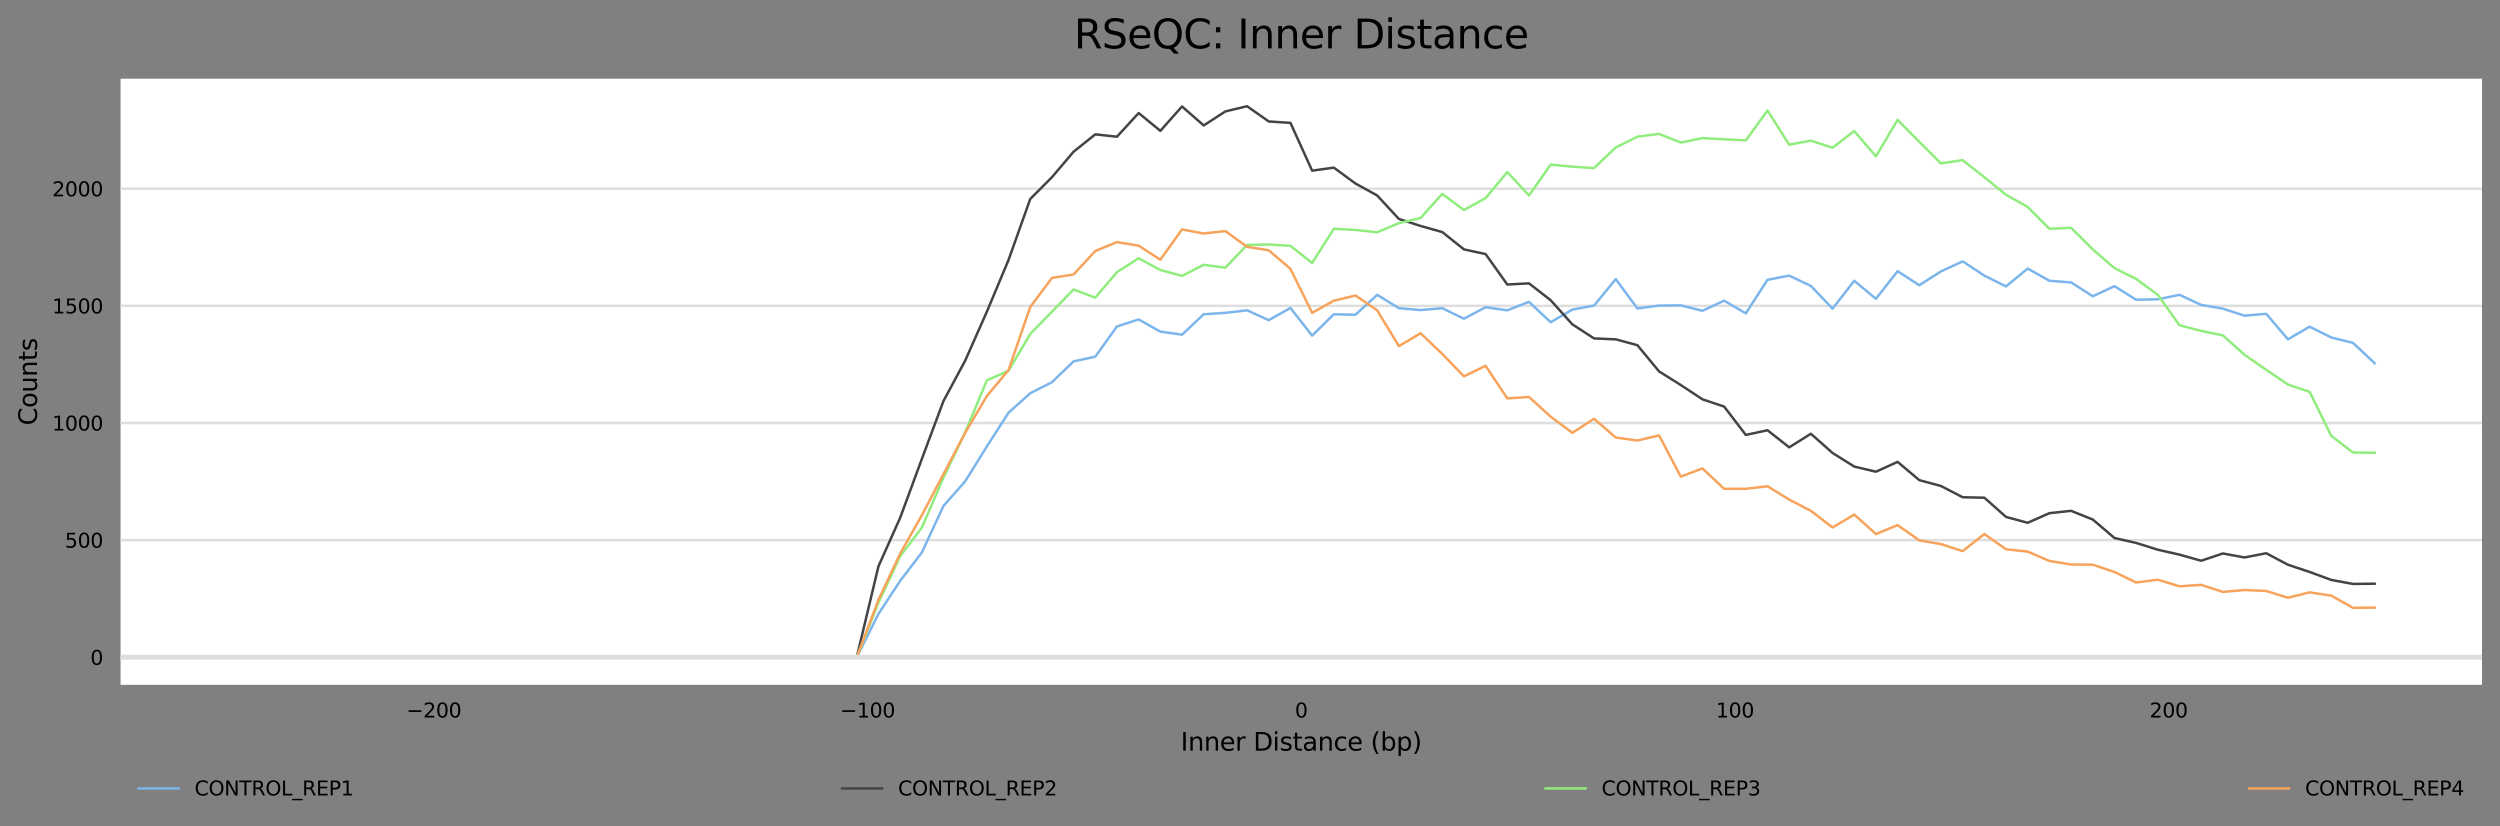 <?xml version="1.0" encoding="utf-8" standalone="no"?>
<!DOCTYPE svg PUBLIC "-//W3C//DTD SVG 1.1//EN"
  "http://www.w3.org/Graphics/SVG/1.1/DTD/svg11.dtd">
<svg xmlns:xlink="http://www.w3.org/1999/xlink" width="1000.238pt" height="330.542pt" viewBox="0 0 1000.238 330.542" xmlns="http://www.w3.org/2000/svg" version="1.1">
 <rect x="0" y="0" width="1000.238" height="330.542" fill="#808080" stroke="none"/>
 <defs>
  <style type="text/css">*{stroke-linejoin: round; stroke-linecap: butt}</style>
 </defs>
 <g id="figure_1">
  <g id="axes_1">
   <g id="patch_1">
    <path d="M 48.238 273.99 
L 993.038 273.99 
L 993.038 31.483 
L 48.238 31.483 
z
" style="fill: #ffffff"/>
   </g>
   <g id="matplotlib.axis_1">
    <g id="xtick_1">
     <g id="text_1">
      <!-- −200 -->
      <g transform="translate(162.617 287.069) scale(0.08 -0.08)">
       <defs>
        <path id="DejaVuSans-2212" d="M 678 2272 
L 4684 2272 
L 4684 1741 
L 678 1741 
L 678 2272 
z
" transform="scale(0.016)"/>
        <path id="DejaVuSans-32" d="M 1228 531 
L 3431 531 
L 3431 0 
L 469 0 
L 469 531 
Q 828 903 1448 1529 
Q 2069 2156 2228 2338 
Q 2531 2678 2651 2914 
Q 2772 3150 2772 3378 
Q 2772 3750 2511 3984 
Q 2250 4219 1831 4219 
Q 1534 4219 1204 4116 
Q 875 4013 500 3803 
L 500 4441 
Q 881 4594 1212 4672 
Q 1544 4750 1819 4750 
Q 2544 4750 2975 4387 
Q 3406 4025 3406 3419 
Q 3406 3131 3298 2873 
Q 3191 2616 2906 2266 
Q 2828 2175 2409 1742 
Q 1991 1309 1228 531 
z
" transform="scale(0.016)"/>
        <path id="DejaVuSans-30" d="M 2034 4250 
Q 1547 4250 1301 3770 
Q 1056 3291 1056 2328 
Q 1056 1369 1301 889 
Q 1547 409 2034 409 
Q 2525 409 2770 889 
Q 3016 1369 3016 2328 
Q 3016 3291 2770 3770 
Q 2525 4250 2034 4250 
z
M 2034 4750 
Q 2819 4750 3233 4129 
Q 3647 3509 3647 2328 
Q 3647 1150 3233 529 
Q 2819 -91 2034 -91 
Q 1250 -91 836 529 
Q 422 1150 422 2328 
Q 422 3509 836 4129 
Q 1250 4750 2034 4750 
z
" transform="scale(0.016)"/>
       </defs>
       <use xlink:href="#DejaVuSans-2212"/>
       <use xlink:href="#DejaVuSans-32" x="83.789"/>
       <use xlink:href="#DejaVuSans-30" x="147.412"/>
       <use xlink:href="#DejaVuSans-30" x="211.035"/>
      </g>
     </g>
    </g>
    <g id="xtick_2">
     <g id="text_2">
      <!-- −100 -->
      <g transform="translate(336.134 287.069) scale(0.08 -0.08)">
       <defs>
        <path id="DejaVuSans-31" d="M 794 531 
L 1825 531 
L 1825 4091 
L 703 3866 
L 703 4441 
L 1819 4666 
L 2450 4666 
L 2450 531 
L 3481 531 
L 3481 0 
L 794 0 
L 794 531 
z
" transform="scale(0.016)"/>
       </defs>
       <use xlink:href="#DejaVuSans-2212"/>
       <use xlink:href="#DejaVuSans-31" x="83.789"/>
       <use xlink:href="#DejaVuSans-30" x="147.412"/>
       <use xlink:href="#DejaVuSans-30" x="211.035"/>
      </g>
     </g>
    </g>
    <g id="xtick_3">
     <g id="text_3">
      <!-- 0 -->
      <g transform="translate(518.093 287.069) scale(0.08 -0.08)">
       <use xlink:href="#DejaVuSans-30"/>
      </g>
     </g>
    </g>
    <g id="xtick_4">
     <g id="text_4">
      <!-- 100 -->
      <g transform="translate(686.52 287.069) scale(0.08 -0.08)">
       <use xlink:href="#DejaVuSans-31"/>
       <use xlink:href="#DejaVuSans-30" x="63.623"/>
       <use xlink:href="#DejaVuSans-30" x="127.246"/>
      </g>
     </g>
    </g>
    <g id="xtick_5">
     <g id="text_5">
      <!-- 200 -->
      <g transform="translate(860.037 287.069) scale(0.08 -0.08)">
       <use xlink:href="#DejaVuSans-32"/>
       <use xlink:href="#DejaVuSans-30" x="63.623"/>
       <use xlink:href="#DejaVuSans-30" x="127.246"/>
      </g>
     </g>
    </g>
    <g id="text_6">
     <!-- Inner Distance (bp) -->
     <g transform="translate(472.403 300.331) scale(0.1 -0.1)">
      <defs>
       <path id="DejaVuSans-49" d="M 628 4666 
L 1259 4666 
L 1259 0 
L 628 0 
L 628 4666 
z
" transform="scale(0.016)"/>
       <path id="DejaVuSans-6e" d="M 3513 2113 
L 3513 0 
L 2938 0 
L 2938 2094 
Q 2938 2591 2744 2837 
Q 2550 3084 2163 3084 
Q 1697 3084 1428 2787 
Q 1159 2491 1159 1978 
L 1159 0 
L 581 0 
L 581 3500 
L 1159 3500 
L 1159 2956 
Q 1366 3272 1645 3428 
Q 1925 3584 2291 3584 
Q 2894 3584 3203 3211 
Q 3513 2838 3513 2113 
z
" transform="scale(0.016)"/>
       <path id="DejaVuSans-65" d="M 3597 1894 
L 3597 1613 
L 953 1613 
Q 991 1019 1311 708 
Q 1631 397 2203 397 
Q 2534 397 2845 478 
Q 3156 559 3463 722 
L 3463 178 
Q 3153 47 2828 -22 
Q 2503 -91 2169 -91 
Q 1331 -91 842 396 
Q 353 884 353 1716 
Q 353 2575 817 3079 
Q 1281 3584 2069 3584 
Q 2775 3584 3186 3129 
Q 3597 2675 3597 1894 
z
M 3022 2063 
Q 3016 2534 2758 2815 
Q 2500 3097 2075 3097 
Q 1594 3097 1305 2825 
Q 1016 2553 972 2059 
L 3022 2063 
z
" transform="scale(0.016)"/>
       <path id="DejaVuSans-72" d="M 2631 2963 
Q 2534 3019 2420 3045 
Q 2306 3072 2169 3072 
Q 1681 3072 1420 2755 
Q 1159 2438 1159 1844 
L 1159 0 
L 581 0 
L 581 3500 
L 1159 3500 
L 1159 2956 
Q 1341 3275 1631 3429 
Q 1922 3584 2338 3584 
Q 2397 3584 2469 3576 
Q 2541 3569 2628 3553 
L 2631 2963 
z
" transform="scale(0.016)"/>
       <path id="DejaVuSans-20" transform="scale(0.016)"/>
       <path id="DejaVuSans-44" d="M 1259 4147 
L 1259 519 
L 2022 519 
Q 2988 519 3436 956 
Q 3884 1394 3884 2338 
Q 3884 3275 3436 3711 
Q 2988 4147 2022 4147 
L 1259 4147 
z
M 628 4666 
L 1925 4666 
Q 3281 4666 3915 4102 
Q 4550 3538 4550 2338 
Q 4550 1131 3912 565 
Q 3275 0 1925 0 
L 628 0 
L 628 4666 
z
" transform="scale(0.016)"/>
       <path id="DejaVuSans-69" d="M 603 3500 
L 1178 3500 
L 1178 0 
L 603 0 
L 603 3500 
z
M 603 4863 
L 1178 4863 
L 1178 4134 
L 603 4134 
L 603 4863 
z
" transform="scale(0.016)"/>
       <path id="DejaVuSans-73" d="M 2834 3397 
L 2834 2853 
Q 2591 2978 2328 3040 
Q 2066 3103 1784 3103 
Q 1356 3103 1142 2972 
Q 928 2841 928 2578 
Q 928 2378 1081 2264 
Q 1234 2150 1697 2047 
L 1894 2003 
Q 2506 1872 2764 1633 
Q 3022 1394 3022 966 
Q 3022 478 2636 193 
Q 2250 -91 1575 -91 
Q 1294 -91 989 -36 
Q 684 19 347 128 
L 347 722 
Q 666 556 975 473 
Q 1284 391 1588 391 
Q 1994 391 2212 530 
Q 2431 669 2431 922 
Q 2431 1156 2273 1281 
Q 2116 1406 1581 1522 
L 1381 1569 
Q 847 1681 609 1914 
Q 372 2147 372 2553 
Q 372 3047 722 3315 
Q 1072 3584 1716 3584 
Q 2034 3584 2315 3537 
Q 2597 3491 2834 3397 
z
" transform="scale(0.016)"/>
       <path id="DejaVuSans-74" d="M 1172 4494 
L 1172 3500 
L 2356 3500 
L 2356 3053 
L 1172 3053 
L 1172 1153 
Q 1172 725 1289 603 
Q 1406 481 1766 481 
L 2356 481 
L 2356 0 
L 1766 0 
Q 1100 0 847 248 
Q 594 497 594 1153 
L 594 3053 
L 172 3053 
L 172 3500 
L 594 3500 
L 594 4494 
L 1172 4494 
z
" transform="scale(0.016)"/>
       <path id="DejaVuSans-61" d="M 2194 1759 
Q 1497 1759 1228 1600 
Q 959 1441 959 1056 
Q 959 750 1161 570 
Q 1363 391 1709 391 
Q 2188 391 2477 730 
Q 2766 1069 2766 1631 
L 2766 1759 
L 2194 1759 
z
M 3341 1997 
L 3341 0 
L 2766 0 
L 2766 531 
Q 2569 213 2275 61 
Q 1981 -91 1556 -91 
Q 1019 -91 701 211 
Q 384 513 384 1019 
Q 384 1609 779 1909 
Q 1175 2209 1959 2209 
L 2766 2209 
L 2766 2266 
Q 2766 2663 2505 2880 
Q 2244 3097 1772 3097 
Q 1472 3097 1187 3025 
Q 903 2953 641 2809 
L 641 3341 
Q 956 3463 1253 3523 
Q 1550 3584 1831 3584 
Q 2591 3584 2966 3190 
Q 3341 2797 3341 1997 
z
" transform="scale(0.016)"/>
       <path id="DejaVuSans-63" d="M 3122 3366 
L 3122 2828 
Q 2878 2963 2633 3030 
Q 2388 3097 2138 3097 
Q 1578 3097 1268 2742 
Q 959 2388 959 1747 
Q 959 1106 1268 751 
Q 1578 397 2138 397 
Q 2388 397 2633 464 
Q 2878 531 3122 666 
L 3122 134 
Q 2881 22 2623 -34 
Q 2366 -91 2075 -91 
Q 1284 -91 818 406 
Q 353 903 353 1747 
Q 353 2603 823 3093 
Q 1294 3584 2113 3584 
Q 2378 3584 2631 3529 
Q 2884 3475 3122 3366 
z
" transform="scale(0.016)"/>
       <path id="DejaVuSans-28" d="M 1984 4856 
Q 1566 4138 1362 3434 
Q 1159 2731 1159 2009 
Q 1159 1288 1364 580 
Q 1569 -128 1984 -844 
L 1484 -844 
Q 1016 -109 783 600 
Q 550 1309 550 2009 
Q 550 2706 781 3412 
Q 1013 4119 1484 4856 
L 1984 4856 
z
" transform="scale(0.016)"/>
       <path id="DejaVuSans-62" d="M 3116 1747 
Q 3116 2381 2855 2742 
Q 2594 3103 2138 3103 
Q 1681 3103 1420 2742 
Q 1159 2381 1159 1747 
Q 1159 1113 1420 752 
Q 1681 391 2138 391 
Q 2594 391 2855 752 
Q 3116 1113 3116 1747 
z
M 1159 2969 
Q 1341 3281 1617 3432 
Q 1894 3584 2278 3584 
Q 2916 3584 3314 3078 
Q 3713 2572 3713 1747 
Q 3713 922 3314 415 
Q 2916 -91 2278 -91 
Q 1894 -91 1617 61 
Q 1341 213 1159 525 
L 1159 0 
L 581 0 
L 581 4863 
L 1159 4863 
L 1159 2969 
z
" transform="scale(0.016)"/>
       <path id="DejaVuSans-70" d="M 1159 525 
L 1159 -1331 
L 581 -1331 
L 581 3500 
L 1159 3500 
L 1159 2969 
Q 1341 3281 1617 3432 
Q 1894 3584 2278 3584 
Q 2916 3584 3314 3078 
Q 3713 2572 3713 1747 
Q 3713 922 3314 415 
Q 2916 -91 2278 -91 
Q 1894 -91 1617 61 
Q 1341 213 1159 525 
z
M 3116 1747 
Q 3116 2381 2855 2742 
Q 2594 3103 2138 3103 
Q 1681 3103 1420 2742 
Q 1159 2381 1159 1747 
Q 1159 1113 1420 752 
Q 1681 391 2138 391 
Q 2594 391 2855 752 
Q 3116 1113 3116 1747 
z
" transform="scale(0.016)"/>
       <path id="DejaVuSans-29" d="M 513 4856 
L 1013 4856 
Q 1481 4119 1714 3412 
Q 1947 2706 1947 2009 
Q 1947 1309 1714 600 
Q 1481 -109 1013 -844 
L 513 -844 
Q 928 -128 1133 580 
Q 1338 1288 1338 2009 
Q 1338 2731 1133 3434 
Q 928 4138 513 4856 
z
" transform="scale(0.016)"/>
      </defs>
      <use xlink:href="#DejaVuSans-49"/>
      <use xlink:href="#DejaVuSans-6e" x="29.492"/>
      <use xlink:href="#DejaVuSans-6e" x="92.871"/>
      <use xlink:href="#DejaVuSans-65" x="156.25"/>
      <use xlink:href="#DejaVuSans-72" x="217.773"/>
      <use xlink:href="#DejaVuSans-20" x="258.887"/>
      <use xlink:href="#DejaVuSans-44" x="290.674"/>
      <use xlink:href="#DejaVuSans-69" x="367.676"/>
      <use xlink:href="#DejaVuSans-73" x="395.459"/>
      <use xlink:href="#DejaVuSans-74" x="447.559"/>
      <use xlink:href="#DejaVuSans-61" x="486.768"/>
      <use xlink:href="#DejaVuSans-6e" x="548.047"/>
      <use xlink:href="#DejaVuSans-63" x="611.426"/>
      <use xlink:href="#DejaVuSans-65" x="666.406"/>
      <use xlink:href="#DejaVuSans-20" x="727.93"/>
      <use xlink:href="#DejaVuSans-28" x="759.717"/>
      <use xlink:href="#DejaVuSans-62" x="798.73"/>
      <use xlink:href="#DejaVuSans-70" x="862.207"/>
      <use xlink:href="#DejaVuSans-29" x="925.684"/>
     </g>
    </g>
   </g>
   <g id="matplotlib.axis_2">
    <g id="ytick_1">
     <g id="line2d_1">
      <path d="M 48.238 262.967 
L 993.038 262.967 
" clip-path="url(#p20e79dd935)" style="fill: none; stroke: #dedede; stroke-linecap: square"/>
     </g>
     <g id="text_7">
      <!-- 0 -->
      <g transform="translate(36.148 266.006) scale(0.08 -0.08)">
       <use xlink:href="#DejaVuSans-30"/>
      </g>
     </g>
    </g>
    <g id="ytick_2">
     <g id="line2d_2">
      <path d="M 48.238 216.1 
L 993.038 216.1 
" clip-path="url(#p20e79dd935)" style="fill: none; stroke: #dedede; stroke-linecap: square"/>
     </g>
     <g id="text_8">
      <!-- 500 -->
      <g transform="translate(25.968 219.14) scale(0.08 -0.08)">
       <defs>
        <path id="DejaVuSans-35" d="M 691 4666 
L 3169 4666 
L 3169 4134 
L 1269 4134 
L 1269 2991 
Q 1406 3038 1543 3061 
Q 1681 3084 1819 3084 
Q 2600 3084 3056 2656 
Q 3513 2228 3513 1497 
Q 3513 744 3044 326 
Q 2575 -91 1722 -91 
Q 1428 -91 1123 -41 
Q 819 9 494 109 
L 494 744 
Q 775 591 1075 516 
Q 1375 441 1709 441 
Q 2250 441 2565 725 
Q 2881 1009 2881 1497 
Q 2881 1984 2565 2268 
Q 2250 2553 1709 2553 
Q 1456 2553 1204 2497 
Q 953 2441 691 2322 
L 691 4666 
z
" transform="scale(0.016)"/>
       </defs>
       <use xlink:href="#DejaVuSans-35"/>
       <use xlink:href="#DejaVuSans-30" x="63.623"/>
       <use xlink:href="#DejaVuSans-30" x="127.246"/>
      </g>
     </g>
    </g>
    <g id="ytick_3">
     <g id="line2d_3">
      <path d="M 48.238 169.234 
L 993.038 169.234 
" clip-path="url(#p20e79dd935)" style="fill: none; stroke: #dedede; stroke-linecap: square"/>
     </g>
     <g id="text_9">
      <!-- 1000 -->
      <g transform="translate(20.878 172.273) scale(0.08 -0.08)">
       <use xlink:href="#DejaVuSans-31"/>
       <use xlink:href="#DejaVuSans-30" x="63.623"/>
       <use xlink:href="#DejaVuSans-30" x="127.246"/>
       <use xlink:href="#DejaVuSans-30" x="190.869"/>
      </g>
     </g>
    </g>
    <g id="ytick_4">
     <g id="line2d_4">
      <path d="M 48.238 122.367 
L 993.038 122.367 
" clip-path="url(#p20e79dd935)" style="fill: none; stroke: #dedede; stroke-linecap: square"/>
     </g>
     <g id="text_10">
      <!-- 1500 -->
      <g transform="translate(20.878 125.406) scale(0.08 -0.08)">
       <use xlink:href="#DejaVuSans-31"/>
       <use xlink:href="#DejaVuSans-35" x="63.623"/>
       <use xlink:href="#DejaVuSans-30" x="127.246"/>
       <use xlink:href="#DejaVuSans-30" x="190.869"/>
      </g>
     </g>
    </g>
    <g id="ytick_5">
     <g id="line2d_5">
      <path d="M 48.238 75.5 
L 993.038 75.5 
" clip-path="url(#p20e79dd935)" style="fill: none; stroke: #dedede; stroke-linecap: square"/>
     </g>
     <g id="text_11">
      <!-- 2000 -->
      <g transform="translate(20.878 78.539) scale(0.08 -0.08)">
       <use xlink:href="#DejaVuSans-32"/>
       <use xlink:href="#DejaVuSans-30" x="63.623"/>
       <use xlink:href="#DejaVuSans-30" x="127.246"/>
       <use xlink:href="#DejaVuSans-30" x="190.869"/>
      </g>
     </g>
    </g>
    <g id="text_12">
     <!-- Counts -->
     <g transform="translate(14.798 170.19) rotate(-90) scale(0.1 -0.1)">
      <defs>
       <path id="DejaVuSans-43" d="M 4122 4306 
L 4122 3641 
Q 3803 3938 3442 4084 
Q 3081 4231 2675 4231 
Q 1875 4231 1450 3742 
Q 1025 3253 1025 2328 
Q 1025 1406 1450 917 
Q 1875 428 2675 428 
Q 3081 428 3442 575 
Q 3803 722 4122 1019 
L 4122 359 
Q 3791 134 3420 21 
Q 3050 -91 2638 -91 
Q 1578 -91 968 557 
Q 359 1206 359 2328 
Q 359 3453 968 4101 
Q 1578 4750 2638 4750 
Q 3056 4750 3426 4639 
Q 3797 4528 4122 4306 
z
" transform="scale(0.016)"/>
       <path id="DejaVuSans-6f" d="M 1959 3097 
Q 1497 3097 1228 2736 
Q 959 2375 959 1747 
Q 959 1119 1226 758 
Q 1494 397 1959 397 
Q 2419 397 2687 759 
Q 2956 1122 2956 1747 
Q 2956 2369 2687 2733 
Q 2419 3097 1959 3097 
z
M 1959 3584 
Q 2709 3584 3137 3096 
Q 3566 2609 3566 1747 
Q 3566 888 3137 398 
Q 2709 -91 1959 -91 
Q 1206 -91 779 398 
Q 353 888 353 1747 
Q 353 2609 779 3096 
Q 1206 3584 1959 3584 
z
" transform="scale(0.016)"/>
       <path id="DejaVuSans-75" d="M 544 1381 
L 544 3500 
L 1119 3500 
L 1119 1403 
Q 1119 906 1312 657 
Q 1506 409 1894 409 
Q 2359 409 2629 706 
Q 2900 1003 2900 1516 
L 2900 3500 
L 3475 3500 
L 3475 0 
L 2900 0 
L 2900 538 
Q 2691 219 2414 64 
Q 2138 -91 1772 -91 
Q 1169 -91 856 284 
Q 544 659 544 1381 
z
M 1991 3584 
L 1991 3584 
z
" transform="scale(0.016)"/>
      </defs>
      <use xlink:href="#DejaVuSans-43"/>
      <use xlink:href="#DejaVuSans-6f" x="69.824"/>
      <use xlink:href="#DejaVuSans-75" x="131.006"/>
      <use xlink:href="#DejaVuSans-6e" x="194.385"/>
      <use xlink:href="#DejaVuSans-74" x="257.764"/>
      <use xlink:href="#DejaVuSans-73" x="296.973"/>
     </g>
    </g>
   </g>
   <g id="line2d_6">
    <path d="M 91.184 262.967 
L 99.859 262.967 
L 108.535 262.967 
L 117.211 262.967 
L 125.887 262.967 
L 134.563 262.967 
L 143.239 262.967 
L 151.915 262.967 
L 160.59 262.967 
L 169.266 262.967 
L 177.942 262.967 
L 186.618 262.967 
L 195.294 262.967 
L 203.97 262.967 
L 212.645 262.967 
L 221.321 262.967 
L 229.997 262.967 
L 238.673 262.967 
L 247.349 262.967 
L 256.025 262.967 
L 264.701 262.967 
L 273.376 262.967 
L 282.052 262.967 
L 290.728 262.967 
L 299.404 262.967 
L 308.08 262.967 
L 316.756 262.967 
L 325.432 262.967 
L 334.107 262.967 
L 342.783 262.967 
L 351.459 245.626 
L 360.135 232.41 
L 368.811 221.068 
L 377.487 202.415 
L 386.162 192.573 
L 394.838 178.607 
L 403.514 165.109 
L 412.19 157.329 
L 420.866 152.924 
L 429.542 144.582 
L 438.218 142.707 
L 446.893 130.615 
L 455.569 127.803 
L 464.245 132.678 
L 472.921 133.896 
L 481.597 125.741 
L 490.273 125.179 
L 498.949 124.148 
L 507.624 128.085 
L 516.3 123.21 
L 524.976 134.271 
L 533.652 125.741 
L 542.328 125.929 
L 551.004 117.961 
L 559.679 123.304 
L 568.355 124.054 
L 577.031 123.304 
L 585.707 127.522 
L 594.383 122.929 
L 603.059 124.148 
L 611.735 120.773 
L 620.41 128.928 
L 629.086 123.867 
L 637.762 122.273 
L 646.438 111.681 
L 655.114 123.398 
L 663.79 122.273 
L 672.465 122.179 
L 681.141 124.335 
L 689.817 120.305 
L 698.493 125.366 
L 707.169 111.962 
L 715.845 110.275 
L 724.521 114.399 
L 733.196 123.492 
L 741.872 112.337 
L 750.548 119.555 
L 759.224 108.494 
L 767.9 114.118 
L 776.576 108.588 
L 785.252 104.557 
L 793.927 110.275 
L 802.603 114.587 
L 811.279 107.463 
L 819.955 112.337 
L 828.631 112.993 
L 837.307 118.524 
L 845.982 114.493 
L 854.658 119.93 
L 863.334 119.742 
L 872.01 117.961 
L 880.686 121.992 
L 889.362 123.492 
L 898.038 126.304 
L 906.713 125.554 
L 915.389 135.771 
L 924.065 130.709 
L 932.741 135.021 
L 941.417 137.177 
L 950.093 145.332 
" clip-path="url(#p20e79dd935)" style="fill: none; stroke: #7cb5ec; stroke-linecap: square"/>
   </g>
   <g id="line2d_7">
    <path d="M 91.184 262.967 
L 99.859 262.967 
L 108.535 262.967 
L 117.211 262.967 
L 125.887 262.967 
L 134.563 262.967 
L 143.239 262.967 
L 151.915 262.967 
L 160.59 262.967 
L 169.266 262.967 
L 177.942 262.967 
L 186.618 262.967 
L 195.294 262.967 
L 203.97 262.967 
L 212.645 262.967 
L 221.321 262.967 
L 229.997 262.967 
L 238.673 262.967 
L 247.349 262.967 
L 256.025 262.967 
L 264.701 262.967 
L 273.376 262.967 
L 282.052 262.967 
L 290.728 262.967 
L 299.404 262.967 
L 308.08 262.967 
L 316.756 262.967 
L 325.432 262.967 
L 334.107 262.967 
L 342.783 262.967 
L 351.459 226.598 
L 360.135 207.196 
L 368.811 183.669 
L 377.487 160.423 
L 386.162 144.3 
L 394.838 124.71 
L 403.514 103.995 
L 412.19 79.624 
L 420.866 70.907 
L 429.542 60.69 
L 438.218 53.754 
L 446.893 54.691 
L 455.569 45.224 
L 464.245 52.348 
L 472.921 42.6 
L 481.597 50.192 
L 490.273 44.568 
L 498.949 42.506 
L 507.624 48.599 
L 516.3 49.161 
L 524.976 68.283 
L 533.652 67.064 
L 542.328 73.438 
L 551.004 78.218 
L 559.679 87.592 
L 568.355 90.404 
L 577.031 92.841 
L 585.707 99.777 
L 594.383 101.652 
L 603.059 113.837 
L 611.735 113.368 
L 620.41 120.117 
L 629.086 129.772 
L 637.762 135.396 
L 646.438 135.771 
L 655.114 138.114 
L 663.79 148.612 
L 672.465 154.049 
L 681.141 159.766 
L 689.817 162.672 
L 698.493 174.014 
L 707.169 172.139 
L 715.845 178.982 
L 724.521 173.545 
L 733.196 181.231 
L 741.872 186.668 
L 750.548 188.73 
L 759.224 184.793 
L 767.9 192.105 
L 776.576 194.448 
L 785.252 198.947 
L 793.927 199.135 
L 802.603 206.821 
L 811.279 209.164 
L 819.955 205.321 
L 828.631 204.384 
L 837.307 207.852 
L 845.982 215.257 
L 854.658 217.225 
L 863.334 219.943 
L 872.01 221.912 
L 880.686 224.349 
L 889.362 221.443 
L 898.038 223.037 
L 906.713 221.349 
L 915.389 225.942 
L 924.065 228.848 
L 932.741 232.035 
L 941.417 233.628 
L 950.093 233.535 
" clip-path="url(#p20e79dd935)" style="fill: none; stroke: #434348; stroke-linecap: square"/>
   </g>
   <g id="line2d_8">
    <path d="M 91.184 262.967 
L 99.859 262.967 
L 108.535 262.967 
L 117.211 262.967 
L 125.887 262.967 
L 134.563 262.967 
L 143.239 262.967 
L 151.915 262.967 
L 160.59 262.967 
L 169.266 262.967 
L 177.942 262.967 
L 186.618 262.967 
L 195.294 262.967 
L 203.97 262.967 
L 212.645 262.967 
L 221.321 262.967 
L 229.997 262.967 
L 238.673 262.967 
L 247.349 262.967 
L 256.025 262.967 
L 264.701 262.967 
L 273.376 262.967 
L 282.052 262.967 
L 290.728 262.967 
L 299.404 262.967 
L 308.08 262.967 
L 316.756 262.967 
L 325.432 262.967 
L 334.107 262.967 
L 342.783 262.967 
L 351.459 241.127 
L 360.135 222.568 
L 368.811 211.132 
L 377.487 191.073 
L 386.162 172.983 
L 394.838 152.174 
L 403.514 148.331 
L 412.19 133.615 
L 420.866 124.71 
L 429.542 115.805 
L 438.218 119.086 
L 446.893 108.869 
L 455.569 103.339 
L 464.245 108.026 
L 472.921 110.369 
L 481.597 105.963 
L 490.273 107.088 
L 498.949 97.996 
L 507.624 97.809 
L 516.3 98.371 
L 524.976 105.214 
L 533.652 91.529 
L 542.328 91.997 
L 551.004 92.935 
L 559.679 89.279 
L 568.355 87.217 
L 577.031 77.562 
L 585.707 84.03 
L 594.383 79.249 
L 603.059 68.845 
L 611.735 78.218 
L 620.41 65.846 
L 629.086 66.689 
L 637.762 67.252 
L 646.438 59.003 
L 655.114 54.691 
L 663.79 53.566 
L 672.465 57.035 
L 681.141 55.254 
L 689.817 55.722 
L 698.493 56.191 
L 707.169 44.193 
L 715.845 57.878 
L 724.521 56.285 
L 733.196 59.097 
L 741.872 52.442 
L 750.548 62.565 
L 759.224 47.942 
L 767.9 56.753 
L 776.576 65.377 
L 785.252 64.065 
L 793.927 70.907 
L 802.603 77.937 
L 811.279 82.811 
L 819.955 91.529 
L 828.631 91.154 
L 837.307 99.777 
L 845.982 107.276 
L 854.658 111.587 
L 863.334 117.961 
L 872.01 130.147 
L 880.686 132.396 
L 889.362 134.177 
L 898.038 141.957 
L 906.713 147.956 
L 915.389 153.861 
L 924.065 156.767 
L 932.741 174.389 
L 941.417 181.044 
L 950.093 181.138 
" clip-path="url(#p20e79dd935)" style="fill: none; stroke: #90ed7d; stroke-linecap: square"/>
   </g>
   <g id="line2d_9">
    <path d="M 91.184 262.967 
L 99.859 262.967 
L 108.535 262.967 
L 117.211 262.967 
L 125.887 262.967 
L 134.563 262.967 
L 143.239 262.967 
L 151.915 262.967 
L 160.59 262.967 
L 169.266 262.967 
L 177.942 262.967 
L 186.618 262.967 
L 195.294 262.967 
L 203.97 262.967 
L 212.645 262.967 
L 221.321 262.967 
L 229.997 262.967 
L 238.673 262.967 
L 247.349 262.967 
L 256.025 262.967 
L 264.701 262.967 
L 273.376 262.967 
L 282.052 262.967 
L 290.728 262.967 
L 299.404 262.967 
L 308.08 262.967 
L 316.756 262.967 
L 325.432 262.967 
L 334.107 262.967 
L 342.783 262.967 
L 351.459 240.002 
L 360.135 221.537 
L 368.811 206.165 
L 377.487 189.667 
L 386.162 173.17 
L 394.838 158.454 
L 403.514 148.05 
L 412.19 122.835 
L 420.866 111.213 
L 429.542 109.807 
L 438.218 100.433 
L 446.893 96.871 
L 455.569 98.277 
L 464.245 103.901 
L 472.921 91.81 
L 481.597 93.403 
L 490.273 92.466 
L 498.949 98.746 
L 507.624 100.152 
L 516.3 107.557 
L 524.976 125.179 
L 533.652 120.305 
L 542.328 118.243 
L 551.004 124.148 
L 559.679 138.489 
L 568.355 133.334 
L 577.031 141.582 
L 585.707 150.581 
L 594.383 146.363 
L 603.059 159.392 
L 611.735 158.829 
L 620.41 166.703 
L 629.086 173.17 
L 637.762 167.546 
L 646.438 175.045 
L 655.114 176.264 
L 663.79 174.201 
L 672.465 190.699 
L 681.141 187.418 
L 689.817 195.573 
L 698.493 195.573 
L 707.169 194.542 
L 715.845 199.884 
L 724.521 204.384 
L 733.196 211.039 
L 741.872 205.883 
L 750.548 213.663 
L 759.224 210.101 
L 767.9 216.194 
L 776.576 217.694 
L 785.252 220.506 
L 793.927 213.663 
L 802.603 219.756 
L 811.279 220.693 
L 819.955 224.443 
L 828.631 225.849 
L 837.307 225.942 
L 845.982 228.848 
L 854.658 233.066 
L 863.334 231.941 
L 872.01 234.566 
L 880.686 234.003 
L 889.362 236.815 
L 898.038 236.066 
L 906.713 236.44 
L 915.389 239.159 
L 924.065 237.003 
L 932.741 238.315 
L 941.417 243.189 
L 950.093 243.096 
" clip-path="url(#p20e79dd935)" style="fill: none; stroke: #f7a35c; stroke-linecap: square"/>
   </g>
   <g id="line2d_10">
    <path d="M 48.238 262.967 
L 993.038 262.967 
" clip-path="url(#p20e79dd935)" style="fill: none; stroke: #dedede; stroke-width: 2; stroke-linecap: square"/>
   </g>
   <g id="text_13">
    <!-- RSeQC: Inner Distance -->
    <g transform="translate(429.723 19.358) scale(0.16 -0.16)">
     <defs>
      <path id="DejaVuSans-52" d="M 2841 2188 
Q 3044 2119 3236 1894 
Q 3428 1669 3622 1275 
L 4263 0 
L 3584 0 
L 2988 1197 
Q 2756 1666 2539 1819 
Q 2322 1972 1947 1972 
L 1259 1972 
L 1259 0 
L 628 0 
L 628 4666 
L 2053 4666 
Q 2853 4666 3247 4331 
Q 3641 3997 3641 3322 
Q 3641 2881 3436 2590 
Q 3231 2300 2841 2188 
z
M 1259 4147 
L 1259 2491 
L 2053 2491 
Q 2509 2491 2742 2702 
Q 2975 2913 2975 3322 
Q 2975 3731 2742 3939 
Q 2509 4147 2053 4147 
L 1259 4147 
z
" transform="scale(0.016)"/>
      <path id="DejaVuSans-53" d="M 3425 4513 
L 3425 3897 
Q 3066 4069 2747 4153 
Q 2428 4238 2131 4238 
Q 1616 4238 1336 4038 
Q 1056 3838 1056 3469 
Q 1056 3159 1242 3001 
Q 1428 2844 1947 2747 
L 2328 2669 
Q 3034 2534 3370 2195 
Q 3706 1856 3706 1288 
Q 3706 609 3251 259 
Q 2797 -91 1919 -91 
Q 1588 -91 1214 -16 
Q 841 59 441 206 
L 441 856 
Q 825 641 1194 531 
Q 1563 422 1919 422 
Q 2459 422 2753 634 
Q 3047 847 3047 1241 
Q 3047 1584 2836 1778 
Q 2625 1972 2144 2069 
L 1759 2144 
Q 1053 2284 737 2584 
Q 422 2884 422 3419 
Q 422 4038 858 4394 
Q 1294 4750 2059 4750 
Q 2388 4750 2728 4690 
Q 3069 4631 3425 4513 
z
" transform="scale(0.016)"/>
      <path id="DejaVuSans-51" d="M 2522 4238 
Q 1834 4238 1429 3725 
Q 1025 3213 1025 2328 
Q 1025 1447 1429 934 
Q 1834 422 2522 422 
Q 3209 422 3611 934 
Q 4013 1447 4013 2328 
Q 4013 3213 3611 3725 
Q 3209 4238 2522 4238 
z
M 3406 84 
L 4238 -825 
L 3475 -825 
L 2784 -78 
Q 2681 -84 2626 -87 
Q 2572 -91 2522 -91 
Q 1538 -91 948 567 
Q 359 1225 359 2328 
Q 359 3434 948 4092 
Q 1538 4750 2522 4750 
Q 3503 4750 4090 4092 
Q 4678 3434 4678 2328 
Q 4678 1516 4351 937 
Q 4025 359 3406 84 
z
" transform="scale(0.016)"/>
      <path id="DejaVuSans-3a" d="M 750 794 
L 1409 794 
L 1409 0 
L 750 0 
L 750 794 
z
M 750 3309 
L 1409 3309 
L 1409 2516 
L 750 2516 
L 750 3309 
z
" transform="scale(0.016)"/>
     </defs>
     <use xlink:href="#DejaVuSans-52"/>
     <use xlink:href="#DejaVuSans-53" x="69.482"/>
     <use xlink:href="#DejaVuSans-65" x="132.959"/>
     <use xlink:href="#DejaVuSans-51" x="194.482"/>
     <use xlink:href="#DejaVuSans-43" x="273.193"/>
     <use xlink:href="#DejaVuSans-3a" x="343.018"/>
     <use xlink:href="#DejaVuSans-20" x="376.709"/>
     <use xlink:href="#DejaVuSans-49" x="408.496"/>
     <use xlink:href="#DejaVuSans-6e" x="437.988"/>
     <use xlink:href="#DejaVuSans-6e" x="501.367"/>
     <use xlink:href="#DejaVuSans-65" x="564.746"/>
     <use xlink:href="#DejaVuSans-72" x="626.27"/>
     <use xlink:href="#DejaVuSans-20" x="667.383"/>
     <use xlink:href="#DejaVuSans-44" x="699.17"/>
     <use xlink:href="#DejaVuSans-69" x="776.172"/>
     <use xlink:href="#DejaVuSans-73" x="803.955"/>
     <use xlink:href="#DejaVuSans-74" x="856.055"/>
     <use xlink:href="#DejaVuSans-61" x="895.264"/>
     <use xlink:href="#DejaVuSans-6e" x="956.543"/>
     <use xlink:href="#DejaVuSans-63" x="1019.922"/>
     <use xlink:href="#DejaVuSans-65" x="1074.902"/>
    </g>
   </g>
   <g id="legend_1">
    <g id="line2d_11">
     <path d="M 55.438 315.455 
L 63.438 315.455 
L 71.438 315.455 
" style="fill: none; stroke: #7cb5ec; stroke-linecap: square"/>
    </g>
    <g id="text_14">
     <!-- CONTROL_REP1 -->
     <g transform="translate(77.838 318.255) scale(0.08 -0.08)">
      <defs>
       <path id="DejaVuSans-4f" d="M 2522 4238 
Q 1834 4238 1429 3725 
Q 1025 3213 1025 2328 
Q 1025 1447 1429 934 
Q 1834 422 2522 422 
Q 3209 422 3611 934 
Q 4013 1447 4013 2328 
Q 4013 3213 3611 3725 
Q 3209 4238 2522 4238 
z
M 2522 4750 
Q 3503 4750 4090 4092 
Q 4678 3434 4678 2328 
Q 4678 1225 4090 567 
Q 3503 -91 2522 -91 
Q 1538 -91 948 565 
Q 359 1222 359 2328 
Q 359 3434 948 4092 
Q 1538 4750 2522 4750 
z
" transform="scale(0.016)"/>
       <path id="DejaVuSans-4e" d="M 628 4666 
L 1478 4666 
L 3547 763 
L 3547 4666 
L 4159 4666 
L 4159 0 
L 3309 0 
L 1241 3903 
L 1241 0 
L 628 0 
L 628 4666 
z
" transform="scale(0.016)"/>
       <path id="DejaVuSans-54" d="M -19 4666 
L 3928 4666 
L 3928 4134 
L 2272 4134 
L 2272 0 
L 1638 0 
L 1638 4134 
L -19 4134 
L -19 4666 
z
" transform="scale(0.016)"/>
       <path id="DejaVuSans-4c" d="M 628 4666 
L 1259 4666 
L 1259 531 
L 3531 531 
L 3531 0 
L 628 0 
L 628 4666 
z
" transform="scale(0.016)"/>
       <path id="DejaVuSans-5f" d="M 3263 -1063 
L 3263 -1509 
L -63 -1509 
L -63 -1063 
L 3263 -1063 
z
" transform="scale(0.016)"/>
       <path id="DejaVuSans-45" d="M 628 4666 
L 3578 4666 
L 3578 4134 
L 1259 4134 
L 1259 2753 
L 3481 2753 
L 3481 2222 
L 1259 2222 
L 1259 531 
L 3634 531 
L 3634 0 
L 628 0 
L 628 4666 
z
" transform="scale(0.016)"/>
       <path id="DejaVuSans-50" d="M 1259 4147 
L 1259 2394 
L 2053 2394 
Q 2494 2394 2734 2622 
Q 2975 2850 2975 3272 
Q 2975 3691 2734 3919 
Q 2494 4147 2053 4147 
L 1259 4147 
z
M 628 4666 
L 2053 4666 
Q 2838 4666 3239 4311 
Q 3641 3956 3641 3272 
Q 3641 2581 3239 2228 
Q 2838 1875 2053 1875 
L 1259 1875 
L 1259 0 
L 628 0 
L 628 4666 
z
" transform="scale(0.016)"/>
      </defs>
      <use xlink:href="#DejaVuSans-43"/>
      <use xlink:href="#DejaVuSans-4f" x="69.824"/>
      <use xlink:href="#DejaVuSans-4e" x="148.535"/>
      <use xlink:href="#DejaVuSans-54" x="223.34"/>
      <use xlink:href="#DejaVuSans-52" x="284.424"/>
      <use xlink:href="#DejaVuSans-4f" x="353.906"/>
      <use xlink:href="#DejaVuSans-4c" x="432.617"/>
      <use xlink:href="#DejaVuSans-5f" x="488.33"/>
      <use xlink:href="#DejaVuSans-52" x="538.33"/>
      <use xlink:href="#DejaVuSans-45" x="607.812"/>
      <use xlink:href="#DejaVuSans-50" x="670.996"/>
      <use xlink:href="#DejaVuSans-31" x="731.299"/>
     </g>
    </g>
    <g id="line2d_12">
     <path d="M 336.906 315.455 
L 344.906 315.455 
L 352.906 315.455 
" style="fill: none; stroke: #434348; stroke-linecap: square"/>
    </g>
    <g id="text_15">
     <!-- CONTROL_REP2 -->
     <g transform="translate(359.306 318.255) scale(0.08 -0.08)">
      <use xlink:href="#DejaVuSans-43"/>
      <use xlink:href="#DejaVuSans-4f" x="69.824"/>
      <use xlink:href="#DejaVuSans-4e" x="148.535"/>
      <use xlink:href="#DejaVuSans-54" x="223.34"/>
      <use xlink:href="#DejaVuSans-52" x="284.424"/>
      <use xlink:href="#DejaVuSans-4f" x="353.906"/>
      <use xlink:href="#DejaVuSans-4c" x="432.617"/>
      <use xlink:href="#DejaVuSans-5f" x="488.33"/>
      <use xlink:href="#DejaVuSans-52" x="538.33"/>
      <use xlink:href="#DejaVuSans-45" x="607.812"/>
      <use xlink:href="#DejaVuSans-50" x="670.996"/>
      <use xlink:href="#DejaVuSans-32" x="731.299"/>
     </g>
    </g>
    <g id="line2d_13">
     <path d="M 618.374 315.455 
L 626.374 315.455 
L 634.374 315.455 
" style="fill: none; stroke: #90ed7d; stroke-linecap: square"/>
    </g>
    <g id="text_16">
     <!-- CONTROL_REP3 -->
     <g transform="translate(640.774 318.255) scale(0.08 -0.08)">
      <defs>
       <path id="DejaVuSans-33" d="M 2597 2516 
Q 3050 2419 3304 2112 
Q 3559 1806 3559 1356 
Q 3559 666 3084 287 
Q 2609 -91 1734 -91 
Q 1441 -91 1130 -33 
Q 819 25 488 141 
L 488 750 
Q 750 597 1062 519 
Q 1375 441 1716 441 
Q 2309 441 2620 675 
Q 2931 909 2931 1356 
Q 2931 1769 2642 2001 
Q 2353 2234 1838 2234 
L 1294 2234 
L 1294 2753 
L 1863 2753 
Q 2328 2753 2575 2939 
Q 2822 3125 2822 3475 
Q 2822 3834 2567 4026 
Q 2313 4219 1838 4219 
Q 1578 4219 1281 4162 
Q 984 4106 628 3988 
L 628 4550 
Q 988 4650 1302 4700 
Q 1616 4750 1894 4750 
Q 2613 4750 3031 4423 
Q 3450 4097 3450 3541 
Q 3450 3153 3228 2886 
Q 3006 2619 2597 2516 
z
" transform="scale(0.016)"/>
      </defs>
      <use xlink:href="#DejaVuSans-43"/>
      <use xlink:href="#DejaVuSans-4f" x="69.824"/>
      <use xlink:href="#DejaVuSans-4e" x="148.535"/>
      <use xlink:href="#DejaVuSans-54" x="223.34"/>
      <use xlink:href="#DejaVuSans-52" x="284.424"/>
      <use xlink:href="#DejaVuSans-4f" x="353.906"/>
      <use xlink:href="#DejaVuSans-4c" x="432.617"/>
      <use xlink:href="#DejaVuSans-5f" x="488.33"/>
      <use xlink:href="#DejaVuSans-52" x="538.33"/>
      <use xlink:href="#DejaVuSans-45" x="607.812"/>
      <use xlink:href="#DejaVuSans-50" x="670.996"/>
      <use xlink:href="#DejaVuSans-33" x="731.299"/>
     </g>
    </g>
    <g id="line2d_14">
     <path d="M 899.842 315.455 
L 907.842 315.455 
L 915.842 315.455 
" style="fill: none; stroke: #f7a35c; stroke-linecap: square"/>
    </g>
    <g id="text_17">
     <!-- CONTROL_REP4 -->
     <g transform="translate(922.242 318.255) scale(0.08 -0.08)">
      <defs>
       <path id="DejaVuSans-34" d="M 2419 4116 
L 825 1625 
L 2419 1625 
L 2419 4116 
z
M 2253 4666 
L 3047 4666 
L 3047 1625 
L 3713 1625 
L 3713 1100 
L 3047 1100 
L 3047 0 
L 2419 0 
L 2419 1100 
L 313 1100 
L 313 1709 
L 2253 4666 
z
" transform="scale(0.016)"/>
      </defs>
      <use xlink:href="#DejaVuSans-43"/>
      <use xlink:href="#DejaVuSans-4f" x="69.824"/>
      <use xlink:href="#DejaVuSans-4e" x="148.535"/>
      <use xlink:href="#DejaVuSans-54" x="223.34"/>
      <use xlink:href="#DejaVuSans-52" x="284.424"/>
      <use xlink:href="#DejaVuSans-4f" x="353.906"/>
      <use xlink:href="#DejaVuSans-4c" x="432.617"/>
      <use xlink:href="#DejaVuSans-5f" x="488.33"/>
      <use xlink:href="#DejaVuSans-52" x="538.33"/>
      <use xlink:href="#DejaVuSans-45" x="607.812"/>
      <use xlink:href="#DejaVuSans-50" x="670.996"/>
      <use xlink:href="#DejaVuSans-34" x="731.299"/>
     </g>
    </g>
   </g>
  </g>
 </g>
 <defs>
  <clipPath id="p20e79dd935">
   <rect x="48.238" y="31.483" width="944.8" height="242.507"/>
  </clipPath>
 </defs>
</svg>
